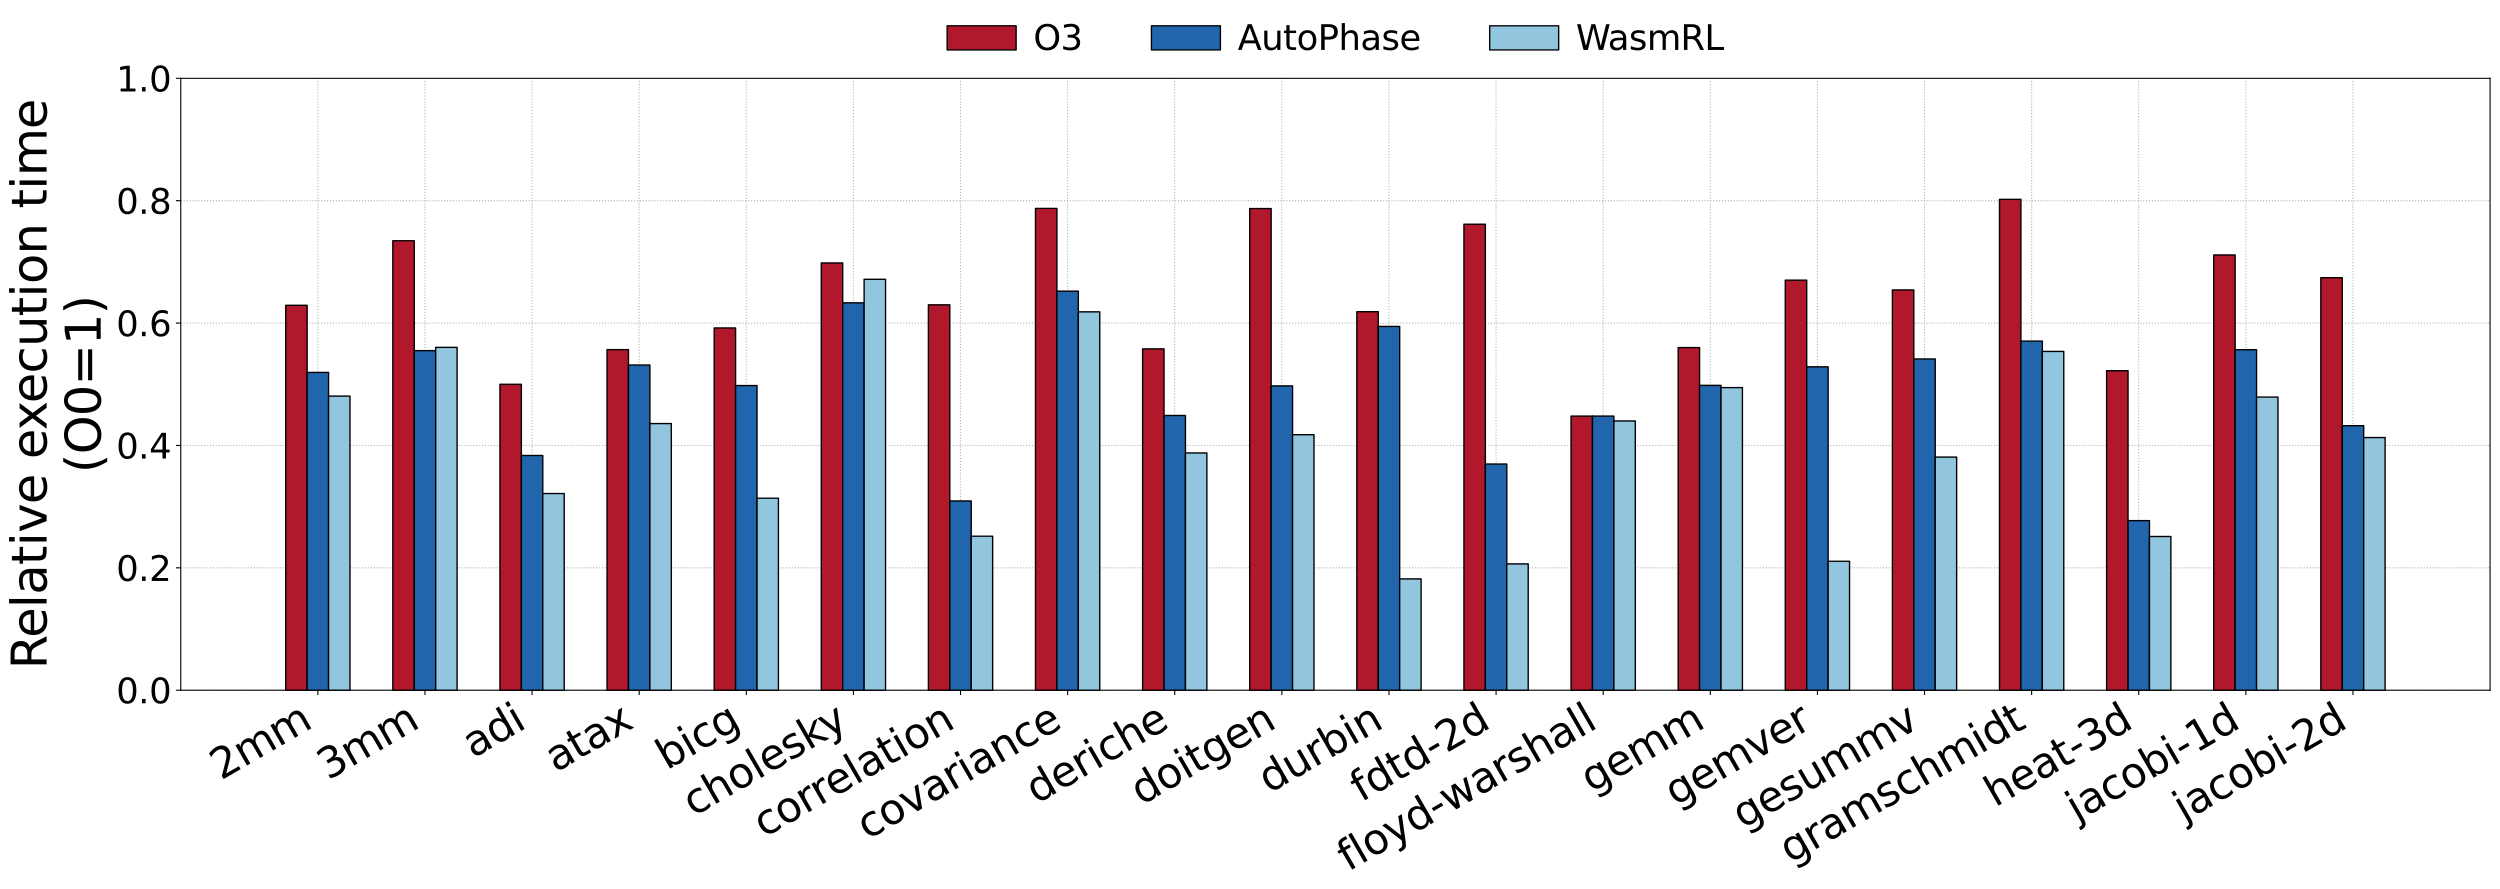 <?xml version="1.0" encoding="utf-8" standalone="no"?>
<!DOCTYPE svg PUBLIC "-//W3C//DTD SVG 1.1//EN"
  "http://www.w3.org/Graphics/SVG/1.1/DTD/svg11.dtd">
<svg xmlns:xlink="http://www.w3.org/1999/xlink" width="1812.224pt" height="644.568pt" viewBox="0 0 1812.224 644.568" xmlns="http://www.w3.org/2000/svg" version="1.1">
 <defs>
  <style type="text/css">*{stroke-linejoin: round; stroke-linecap: butt}</style>
 </defs>
 <g id="figure_1">
  <g id="patch_1">
   <path d="M 0 644.568 
L 1812.224 644.568 
L 1812.224 0 
L 0 0 
z
" style="fill: #ffffff"/>
  </g>
  <g id="axes_1">
   <g id="patch_2">
    <path d="M 131.024 500.313 
L 1805.024 500.313 
L 1805.024 56.793 
L 131.024 56.793 
z
" style="fill: #ffffff"/>
   </g>
   <g id="matplotlib.axis_1">
    <g id="xtick_1">
     <g id="line2d_1">
      <path d="M 230.408 500.313 
L 230.408 56.793 
" clip-path="url(#pd299d8dade)" style="fill: none; stroke-dasharray: 0.8,1.32; stroke-dashoffset: 0; stroke: #b0b0b0; stroke-width: 0.8"/>
     </g>
     <g id="line2d_2">
      <defs>
       <path id="m22e45ab58c" d="M 0 0 
L 0 3.5 
" style="stroke: #000000; stroke-width: 0.8"/>
      </defs>
      <g>
       <use xlink:href="#m22e45ab58c" x="230.408" y="500.313" style="stroke: #000000; stroke-width: 0.8"/>
      </g>
     </g>
     <g id="text_1">
      <!-- 2mm -->
      <g transform="translate(160.144 565.82) rotate(-30) scale(0.3 -0.3)">
       <defs>
        <path id="DejaVuSans-32" d="M 1228 531 
L 3431 531 
L 3431 0 
L 469 0 
L 469 531 
Q 828 903 1448 1529 
Q 2069 2156 2228 2338 
Q 2531 2678 2651 2914 
Q 2772 3150 2772 3378 
Q 2772 3750 2511 3984 
Q 2250 4219 1831 4219 
Q 1534 4219 1204 4116 
Q 875 4013 500 3803 
L 500 4441 
Q 881 4594 1212 4672 
Q 1544 4750 1819 4750 
Q 2544 4750 2975 4387 
Q 3406 4025 3406 3419 
Q 3406 3131 3298 2873 
Q 3191 2616 2906 2266 
Q 2828 2175 2409 1742 
Q 1991 1309 1228 531 
z
" transform="scale(0.016)"/>
        <path id="DejaVuSans-6d" d="M 3328 2828 
Q 3544 3216 3844 3400 
Q 4144 3584 4550 3584 
Q 5097 3584 5394 3201 
Q 5691 2819 5691 2113 
L 5691 0 
L 5113 0 
L 5113 2094 
Q 5113 2597 4934 2840 
Q 4756 3084 4391 3084 
Q 3944 3084 3684 2787 
Q 3425 2491 3425 1978 
L 3425 0 
L 2847 0 
L 2847 2094 
Q 2847 2600 2669 2842 
Q 2491 3084 2119 3084 
Q 1678 3084 1418 2786 
Q 1159 2488 1159 1978 
L 1159 0 
L 581 0 
L 581 3500 
L 1159 3500 
L 1159 2956 
Q 1356 3278 1631 3431 
Q 1906 3584 2284 3584 
Q 2666 3584 2933 3390 
Q 3200 3197 3328 2828 
z
" transform="scale(0.016)"/>
       </defs>
       <use xlink:href="#DejaVuSans-32"/>
       <use xlink:href="#DejaVuSans-6d" x="63.623"/>
       <use xlink:href="#DejaVuSans-6d" x="161.035"/>
      </g>
     </g>
    </g>
    <g id="xtick_2">
     <g id="line2d_3">
      <path d="M 308.051 500.313 
L 308.051 56.793 
" clip-path="url(#pd299d8dade)" style="fill: none; stroke-dasharray: 0.8,1.32; stroke-dashoffset: 0; stroke: #b0b0b0; stroke-width: 0.8"/>
     </g>
     <g id="line2d_4">
      <g>
       <use xlink:href="#m22e45ab58c" x="308.051" y="500.313" style="stroke: #000000; stroke-width: 0.8"/>
      </g>
     </g>
     <g id="text_2">
      <!-- 3mm -->
      <g transform="translate(237.788 565.82) rotate(-30) scale(0.3 -0.3)">
       <defs>
        <path id="DejaVuSans-33" d="M 2597 2516 
Q 3050 2419 3304 2112 
Q 3559 1806 3559 1356 
Q 3559 666 3084 287 
Q 2609 -91 1734 -91 
Q 1441 -91 1130 -33 
Q 819 25 488 141 
L 488 750 
Q 750 597 1062 519 
Q 1375 441 1716 441 
Q 2309 441 2620 675 
Q 2931 909 2931 1356 
Q 2931 1769 2642 2001 
Q 2353 2234 1838 2234 
L 1294 2234 
L 1294 2753 
L 1863 2753 
Q 2328 2753 2575 2939 
Q 2822 3125 2822 3475 
Q 2822 3834 2567 4026 
Q 2313 4219 1838 4219 
Q 1578 4219 1281 4162 
Q 984 4106 628 3988 
L 628 4550 
Q 988 4650 1302 4700 
Q 1616 4750 1894 4750 
Q 2613 4750 3031 4423 
Q 3450 4097 3450 3541 
Q 3450 3153 3228 2886 
Q 3006 2619 2597 2516 
z
" transform="scale(0.016)"/>
       </defs>
       <use xlink:href="#DejaVuSans-33"/>
       <use xlink:href="#DejaVuSans-6d" x="63.623"/>
       <use xlink:href="#DejaVuSans-6d" x="161.035"/>
      </g>
     </g>
    </g>
    <g id="xtick_3">
     <g id="line2d_5">
      <path d="M 385.695 500.313 
L 385.695 56.793 
" clip-path="url(#pd299d8dade)" style="fill: none; stroke-dasharray: 0.8,1.32; stroke-dashoffset: 0; stroke: #b0b0b0; stroke-width: 0.8"/>
     </g>
     <g id="line2d_6">
      <g>
       <use xlink:href="#m22e45ab58c" x="385.695" y="500.313" style="stroke: #000000; stroke-width: 0.8"/>
      </g>
     </g>
     <g id="text_3">
      <!-- adi -->
      <g transform="translate(342.943 549.936) rotate(-30) scale(0.3 -0.3)">
       <defs>
        <path id="DejaVuSans-61" d="M 2194 1759 
Q 1497 1759 1228 1600 
Q 959 1441 959 1056 
Q 959 750 1161 570 
Q 1363 391 1709 391 
Q 2188 391 2477 730 
Q 2766 1069 2766 1631 
L 2766 1759 
L 2194 1759 
z
M 3341 1997 
L 3341 0 
L 2766 0 
L 2766 531 
Q 2569 213 2275 61 
Q 1981 -91 1556 -91 
Q 1019 -91 701 211 
Q 384 513 384 1019 
Q 384 1609 779 1909 
Q 1175 2209 1959 2209 
L 2766 2209 
L 2766 2266 
Q 2766 2663 2505 2880 
Q 2244 3097 1772 3097 
Q 1472 3097 1187 3025 
Q 903 2953 641 2809 
L 641 3341 
Q 956 3463 1253 3523 
Q 1550 3584 1831 3584 
Q 2591 3584 2966 3190 
Q 3341 2797 3341 1997 
z
" transform="scale(0.016)"/>
        <path id="DejaVuSans-64" d="M 2906 2969 
L 2906 4863 
L 3481 4863 
L 3481 0 
L 2906 0 
L 2906 525 
Q 2725 213 2448 61 
Q 2172 -91 1784 -91 
Q 1150 -91 751 415 
Q 353 922 353 1747 
Q 353 2572 751 3078 
Q 1150 3584 1784 3584 
Q 2172 3584 2448 3432 
Q 2725 3281 2906 2969 
z
M 947 1747 
Q 947 1113 1208 752 
Q 1469 391 1925 391 
Q 2381 391 2643 752 
Q 2906 1113 2906 1747 
Q 2906 2381 2643 2742 
Q 2381 3103 1925 3103 
Q 1469 3103 1208 2742 
Q 947 2381 947 1747 
z
" transform="scale(0.016)"/>
        <path id="DejaVuSans-69" d="M 603 3500 
L 1178 3500 
L 1178 0 
L 603 0 
L 603 3500 
z
M 603 4863 
L 1178 4863 
L 1178 4134 
L 603 4134 
L 603 4863 
z
" transform="scale(0.016)"/>
       </defs>
       <use xlink:href="#DejaVuSans-61"/>
       <use xlink:href="#DejaVuSans-64" x="61.279"/>
       <use xlink:href="#DejaVuSans-69" x="124.756"/>
      </g>
     </g>
    </g>
    <g id="xtick_4">
     <g id="line2d_7">
      <path d="M 463.339 500.313 
L 463.339 56.793 
" clip-path="url(#pd299d8dade)" style="fill: none; stroke-dasharray: 0.8,1.32; stroke-dashoffset: 0; stroke: #b0b0b0; stroke-width: 0.8"/>
     </g>
     <g id="line2d_8">
      <g>
       <use xlink:href="#m22e45ab58c" x="463.339" y="500.313" style="stroke: #000000; stroke-width: 0.8"/>
      </g>
     </g>
     <g id="text_4">
      <!-- atax -->
      <g transform="translate(402.814 560.197) rotate(-30) scale(0.3 -0.3)">
       <defs>
        <path id="DejaVuSans-74" d="M 1172 4494 
L 1172 3500 
L 2356 3500 
L 2356 3053 
L 1172 3053 
L 1172 1153 
Q 1172 725 1289 603 
Q 1406 481 1766 481 
L 2356 481 
L 2356 0 
L 1766 0 
Q 1100 0 847 248 
Q 594 497 594 1153 
L 594 3053 
L 172 3053 
L 172 3500 
L 594 3500 
L 594 4494 
L 1172 4494 
z
" transform="scale(0.016)"/>
        <path id="DejaVuSans-78" d="M 3513 3500 
L 2247 1797 
L 3578 0 
L 2900 0 
L 1881 1375 
L 863 0 
L 184 0 
L 1544 1831 
L 300 3500 
L 978 3500 
L 1906 2253 
L 2834 3500 
L 3513 3500 
z
" transform="scale(0.016)"/>
       </defs>
       <use xlink:href="#DejaVuSans-61"/>
       <use xlink:href="#DejaVuSans-74" x="61.279"/>
       <use xlink:href="#DejaVuSans-61" x="100.488"/>
       <use xlink:href="#DejaVuSans-78" x="161.768"/>
      </g>
     </g>
    </g>
    <g id="xtick_5">
     <g id="line2d_9">
      <path d="M 540.983 500.313 
L 540.983 56.793 
" clip-path="url(#pd299d8dade)" style="fill: none; stroke-dasharray: 0.8,1.32; stroke-dashoffset: 0; stroke: #b0b0b0; stroke-width: 0.8"/>
     </g>
     <g id="line2d_10">
      <g>
       <use xlink:href="#m22e45ab58c" x="540.983" y="500.313" style="stroke: #000000; stroke-width: 0.8"/>
      </g>
     </g>
     <g id="text_5">
      <!-- bicg -->
      <g transform="translate(483.373 558.514) rotate(-30) scale(0.3 -0.3)">
       <defs>
        <path id="DejaVuSans-62" d="M 3116 1747 
Q 3116 2381 2855 2742 
Q 2594 3103 2138 3103 
Q 1681 3103 1420 2742 
Q 1159 2381 1159 1747 
Q 1159 1113 1420 752 
Q 1681 391 2138 391 
Q 2594 391 2855 752 
Q 3116 1113 3116 1747 
z
M 1159 2969 
Q 1341 3281 1617 3432 
Q 1894 3584 2278 3584 
Q 2916 3584 3314 3078 
Q 3713 2572 3713 1747 
Q 3713 922 3314 415 
Q 2916 -91 2278 -91 
Q 1894 -91 1617 61 
Q 1341 213 1159 525 
L 1159 0 
L 581 0 
L 581 4863 
L 1159 4863 
L 1159 2969 
z
" transform="scale(0.016)"/>
        <path id="DejaVuSans-63" d="M 3122 3366 
L 3122 2828 
Q 2878 2963 2633 3030 
Q 2388 3097 2138 3097 
Q 1578 3097 1268 2742 
Q 959 2388 959 1747 
Q 959 1106 1268 751 
Q 1578 397 2138 397 
Q 2388 397 2633 464 
Q 2878 531 3122 666 
L 3122 134 
Q 2881 22 2623 -34 
Q 2366 -91 2075 -91 
Q 1284 -91 818 406 
Q 353 903 353 1747 
Q 353 2603 823 3093 
Q 1294 3584 2113 3584 
Q 2378 3584 2631 3529 
Q 2884 3475 3122 3366 
z
" transform="scale(0.016)"/>
        <path id="DejaVuSans-67" d="M 2906 1791 
Q 2906 2416 2648 2759 
Q 2391 3103 1925 3103 
Q 1463 3103 1205 2759 
Q 947 2416 947 1791 
Q 947 1169 1205 825 
Q 1463 481 1925 481 
Q 2391 481 2648 825 
Q 2906 1169 2906 1791 
z
M 3481 434 
Q 3481 -459 3084 -895 
Q 2688 -1331 1869 -1331 
Q 1566 -1331 1297 -1286 
Q 1028 -1241 775 -1147 
L 775 -588 
Q 1028 -725 1275 -790 
Q 1522 -856 1778 -856 
Q 2344 -856 2625 -561 
Q 2906 -266 2906 331 
L 2906 616 
Q 2728 306 2450 153 
Q 2172 0 1784 0 
Q 1141 0 747 490 
Q 353 981 353 1791 
Q 353 2603 747 3093 
Q 1141 3584 1784 3584 
Q 2172 3584 2450 3431 
Q 2728 3278 2906 2969 
L 2906 3500 
L 3481 3500 
L 3481 434 
z
" transform="scale(0.016)"/>
       </defs>
       <use xlink:href="#DejaVuSans-62"/>
       <use xlink:href="#DejaVuSans-69" x="63.477"/>
       <use xlink:href="#DejaVuSans-63" x="91.26"/>
       <use xlink:href="#DejaVuSans-67" x="146.24"/>
      </g>
     </g>
    </g>
    <g id="xtick_6">
     <g id="line2d_11">
      <path d="M 618.627 500.313 
L 618.627 56.793 
" clip-path="url(#pd299d8dade)" style="fill: none; stroke-dasharray: 0.8,1.32; stroke-dashoffset: 0; stroke: #b0b0b0; stroke-width: 0.8"/>
     </g>
     <g id="line2d_12">
      <g>
       <use xlink:href="#m22e45ab58c" x="618.627" y="500.313" style="stroke: #000000; stroke-width: 0.8"/>
      </g>
     </g>
     <g id="text_6">
      <!-- cholesky -->
      <g transform="translate(502.641 592.217) rotate(-30) scale(0.3 -0.3)">
       <defs>
        <path id="DejaVuSans-68" d="M 3513 2113 
L 3513 0 
L 2938 0 
L 2938 2094 
Q 2938 2591 2744 2837 
Q 2550 3084 2163 3084 
Q 1697 3084 1428 2787 
Q 1159 2491 1159 1978 
L 1159 0 
L 581 0 
L 581 4863 
L 1159 4863 
L 1159 2956 
Q 1366 3272 1645 3428 
Q 1925 3584 2291 3584 
Q 2894 3584 3203 3211 
Q 3513 2838 3513 2113 
z
" transform="scale(0.016)"/>
        <path id="DejaVuSans-6f" d="M 1959 3097 
Q 1497 3097 1228 2736 
Q 959 2375 959 1747 
Q 959 1119 1226 758 
Q 1494 397 1959 397 
Q 2419 397 2687 759 
Q 2956 1122 2956 1747 
Q 2956 2369 2687 2733 
Q 2419 3097 1959 3097 
z
M 1959 3584 
Q 2709 3584 3137 3096 
Q 3566 2609 3566 1747 
Q 3566 888 3137 398 
Q 2709 -91 1959 -91 
Q 1206 -91 779 398 
Q 353 888 353 1747 
Q 353 2609 779 3096 
Q 1206 3584 1959 3584 
z
" transform="scale(0.016)"/>
        <path id="DejaVuSans-6c" d="M 603 4863 
L 1178 4863 
L 1178 0 
L 603 0 
L 603 4863 
z
" transform="scale(0.016)"/>
        <path id="DejaVuSans-65" d="M 3597 1894 
L 3597 1613 
L 953 1613 
Q 991 1019 1311 708 
Q 1631 397 2203 397 
Q 2534 397 2845 478 
Q 3156 559 3463 722 
L 3463 178 
Q 3153 47 2828 -22 
Q 2503 -91 2169 -91 
Q 1331 -91 842 396 
Q 353 884 353 1716 
Q 353 2575 817 3079 
Q 1281 3584 2069 3584 
Q 2775 3584 3186 3129 
Q 3597 2675 3597 1894 
z
M 3022 2063 
Q 3016 2534 2758 2815 
Q 2500 3097 2075 3097 
Q 1594 3097 1305 2825 
Q 1016 2553 972 2059 
L 3022 2063 
z
" transform="scale(0.016)"/>
        <path id="DejaVuSans-73" d="M 2834 3397 
L 2834 2853 
Q 2591 2978 2328 3040 
Q 2066 3103 1784 3103 
Q 1356 3103 1142 2972 
Q 928 2841 928 2578 
Q 928 2378 1081 2264 
Q 1234 2150 1697 2047 
L 1894 2003 
Q 2506 1872 2764 1633 
Q 3022 1394 3022 966 
Q 3022 478 2636 193 
Q 2250 -91 1575 -91 
Q 1294 -91 989 -36 
Q 684 19 347 128 
L 347 722 
Q 666 556 975 473 
Q 1284 391 1588 391 
Q 1994 391 2212 530 
Q 2431 669 2431 922 
Q 2431 1156 2273 1281 
Q 2116 1406 1581 1522 
L 1381 1569 
Q 847 1681 609 1914 
Q 372 2147 372 2553 
Q 372 3047 722 3315 
Q 1072 3584 1716 3584 
Q 2034 3584 2315 3537 
Q 2597 3491 2834 3397 
z
" transform="scale(0.016)"/>
        <path id="DejaVuSans-6b" d="M 581 4863 
L 1159 4863 
L 1159 1991 
L 2875 3500 
L 3609 3500 
L 1753 1863 
L 3688 0 
L 2938 0 
L 1159 1709 
L 1159 0 
L 581 0 
L 581 4863 
z
" transform="scale(0.016)"/>
        <path id="DejaVuSans-79" d="M 2059 -325 
Q 1816 -950 1584 -1140 
Q 1353 -1331 966 -1331 
L 506 -1331 
L 506 -850 
L 844 -850 
Q 1081 -850 1212 -737 
Q 1344 -625 1503 -206 
L 1606 56 
L 191 3500 
L 800 3500 
L 1894 763 
L 2988 3500 
L 3597 3500 
L 2059 -325 
z
" transform="scale(0.016)"/>
       </defs>
       <use xlink:href="#DejaVuSans-63"/>
       <use xlink:href="#DejaVuSans-68" x="54.98"/>
       <use xlink:href="#DejaVuSans-6f" x="118.359"/>
       <use xlink:href="#DejaVuSans-6c" x="179.541"/>
       <use xlink:href="#DejaVuSans-65" x="207.324"/>
       <use xlink:href="#DejaVuSans-73" x="268.848"/>
       <use xlink:href="#DejaVuSans-6b" x="320.947"/>
       <use xlink:href="#DejaVuSans-79" x="375.232"/>
      </g>
     </g>
    </g>
    <g id="xtick_7">
     <g id="line2d_13">
      <path d="M 696.27 500.313 
L 696.27 56.793 
" clip-path="url(#pd299d8dade)" style="fill: none; stroke-dasharray: 0.8,1.32; stroke-dashoffset: 0; stroke: #b0b0b0; stroke-width: 0.8"/>
     </g>
     <g id="line2d_14">
      <g>
       <use xlink:href="#m22e45ab58c" x="696.27" y="500.313" style="stroke: #000000; stroke-width: 0.8"/>
      </g>
     </g>
     <g id="text_7">
      <!-- correlation -->
      <g transform="translate(553.756 607.534) rotate(-30) scale(0.3 -0.3)">
       <defs>
        <path id="DejaVuSans-72" d="M 2631 2963 
Q 2534 3019 2420 3045 
Q 2306 3072 2169 3072 
Q 1681 3072 1420 2755 
Q 1159 2438 1159 1844 
L 1159 0 
L 581 0 
L 581 3500 
L 1159 3500 
L 1159 2956 
Q 1341 3275 1631 3429 
Q 1922 3584 2338 3584 
Q 2397 3584 2469 3576 
Q 2541 3569 2628 3553 
L 2631 2963 
z
" transform="scale(0.016)"/>
        <path id="DejaVuSans-6e" d="M 3513 2113 
L 3513 0 
L 2938 0 
L 2938 2094 
Q 2938 2591 2744 2837 
Q 2550 3084 2163 3084 
Q 1697 3084 1428 2787 
Q 1159 2491 1159 1978 
L 1159 0 
L 581 0 
L 581 3500 
L 1159 3500 
L 1159 2956 
Q 1366 3272 1645 3428 
Q 1925 3584 2291 3584 
Q 2894 3584 3203 3211 
Q 3513 2838 3513 2113 
z
" transform="scale(0.016)"/>
       </defs>
       <use xlink:href="#DejaVuSans-63"/>
       <use xlink:href="#DejaVuSans-6f" x="54.98"/>
       <use xlink:href="#DejaVuSans-72" x="116.162"/>
       <use xlink:href="#DejaVuSans-72" x="155.525"/>
       <use xlink:href="#DejaVuSans-65" x="194.389"/>
       <use xlink:href="#DejaVuSans-6c" x="255.912"/>
       <use xlink:href="#DejaVuSans-61" x="283.695"/>
       <use xlink:href="#DejaVuSans-74" x="344.975"/>
       <use xlink:href="#DejaVuSans-69" x="384.184"/>
       <use xlink:href="#DejaVuSans-6f" x="411.967"/>
       <use xlink:href="#DejaVuSans-6e" x="473.148"/>
      </g>
     </g>
    </g>
    <g id="xtick_8">
     <g id="line2d_15">
      <path d="M 773.914 500.313 
L 773.914 56.793 
" clip-path="url(#pd299d8dade)" style="fill: none; stroke-dasharray: 0.8,1.32; stroke-dashoffset: 0; stroke: #b0b0b0; stroke-width: 0.8"/>
     </g>
     <g id="line2d_16">
      <g>
       <use xlink:href="#m22e45ab58c" x="773.914" y="500.313" style="stroke: #000000; stroke-width: 0.8"/>
      </g>
     </g>
     <g id="text_8">
      <!-- covariance -->
      <g transform="translate(628.757 609.06) rotate(-30) scale(0.3 -0.3)">
       <defs>
        <path id="DejaVuSans-76" d="M 191 3500 
L 800 3500 
L 1894 563 
L 2988 3500 
L 3597 3500 
L 2284 0 
L 1503 0 
L 191 3500 
z
" transform="scale(0.016)"/>
       </defs>
       <use xlink:href="#DejaVuSans-63"/>
       <use xlink:href="#DejaVuSans-6f" x="54.98"/>
       <use xlink:href="#DejaVuSans-76" x="116.162"/>
       <use xlink:href="#DejaVuSans-61" x="175.342"/>
       <use xlink:href="#DejaVuSans-72" x="236.621"/>
       <use xlink:href="#DejaVuSans-69" x="277.734"/>
       <use xlink:href="#DejaVuSans-61" x="305.518"/>
       <use xlink:href="#DejaVuSans-6e" x="366.797"/>
       <use xlink:href="#DejaVuSans-63" x="430.176"/>
       <use xlink:href="#DejaVuSans-65" x="485.156"/>
      </g>
     </g>
    </g>
    <g id="xtick_9">
     <g id="line2d_17">
      <path d="M 851.558 500.313 
L 851.558 56.793 
" clip-path="url(#pd299d8dade)" style="fill: none; stroke-dasharray: 0.8,1.32; stroke-dashoffset: 0; stroke: #b0b0b0; stroke-width: 0.8"/>
     </g>
     <g id="line2d_18">
      <g>
       <use xlink:href="#m22e45ab58c" x="851.558" y="500.313" style="stroke: #000000; stroke-width: 0.8"/>
      </g>
     </g>
     <g id="text_9">
      <!-- deriche -->
      <g transform="translate(751.323 583.124) rotate(-30) scale(0.3 -0.3)">
       <use xlink:href="#DejaVuSans-64"/>
       <use xlink:href="#DejaVuSans-65" x="63.477"/>
       <use xlink:href="#DejaVuSans-72" x="125"/>
       <use xlink:href="#DejaVuSans-69" x="166.113"/>
       <use xlink:href="#DejaVuSans-63" x="193.896"/>
       <use xlink:href="#DejaVuSans-68" x="248.877"/>
       <use xlink:href="#DejaVuSans-65" x="312.256"/>
      </g>
     </g>
    </g>
    <g id="xtick_10">
     <g id="line2d_19">
      <path d="M 929.202 500.313 
L 929.202 56.793 
" clip-path="url(#pd299d8dade)" style="fill: none; stroke-dasharray: 0.8,1.32; stroke-dashoffset: 0; stroke: #b0b0b0; stroke-width: 0.8"/>
     </g>
     <g id="line2d_20">
      <g>
       <use xlink:href="#m22e45ab58c" x="929.202" y="500.313" style="stroke: #000000; stroke-width: 0.8"/>
      </g>
     </g>
     <g id="text_10">
      <!-- doitgen -->
      <g transform="translate(827.343 584.061) rotate(-30) scale(0.3 -0.3)">
       <use xlink:href="#DejaVuSans-64"/>
       <use xlink:href="#DejaVuSans-6f" x="63.477"/>
       <use xlink:href="#DejaVuSans-69" x="124.658"/>
       <use xlink:href="#DejaVuSans-74" x="152.441"/>
       <use xlink:href="#DejaVuSans-67" x="191.65"/>
       <use xlink:href="#DejaVuSans-65" x="255.127"/>
       <use xlink:href="#DejaVuSans-6e" x="316.65"/>
      </g>
     </g>
    </g>
    <g id="xtick_11">
     <g id="line2d_21">
      <path d="M 1006.845 500.313 
L 1006.845 56.793 
" clip-path="url(#pd299d8dade)" style="fill: none; stroke-dasharray: 0.8,1.32; stroke-dashoffset: 0; stroke: #b0b0b0; stroke-width: 0.8"/>
     </g>
     <g id="line2d_22">
      <g>
       <use xlink:href="#m22e45ab58c" x="1006.845" y="500.313" style="stroke: #000000; stroke-width: 0.8"/>
      </g>
     </g>
     <g id="text_11">
      <!-- durbin -->
      <g transform="translate(919.91 575.446) rotate(-30) scale(0.3 -0.3)">
       <defs>
        <path id="DejaVuSans-75" d="M 544 1381 
L 544 3500 
L 1119 3500 
L 1119 1403 
Q 1119 906 1312 657 
Q 1506 409 1894 409 
Q 2359 409 2629 706 
Q 2900 1003 2900 1516 
L 2900 3500 
L 3475 3500 
L 3475 0 
L 2900 0 
L 2900 538 
Q 2691 219 2414 64 
Q 2138 -91 1772 -91 
Q 1169 -91 856 284 
Q 544 659 544 1381 
z
M 1991 3584 
L 1991 3584 
z
" transform="scale(0.016)"/>
       </defs>
       <use xlink:href="#DejaVuSans-64"/>
       <use xlink:href="#DejaVuSans-75" x="63.477"/>
       <use xlink:href="#DejaVuSans-72" x="126.855"/>
       <use xlink:href="#DejaVuSans-62" x="167.969"/>
       <use xlink:href="#DejaVuSans-69" x="231.445"/>
       <use xlink:href="#DejaVuSans-6e" x="259.229"/>
      </g>
     </g>
    </g>
    <g id="xtick_12">
     <g id="line2d_23">
      <path d="M 1084.489 500.313 
L 1084.489 56.793 
" clip-path="url(#pd299d8dade)" style="fill: none; stroke-dasharray: 0.8,1.32; stroke-dashoffset: 0; stroke: #b0b0b0; stroke-width: 0.8"/>
     </g>
     <g id="line2d_24">
      <g>
       <use xlink:href="#m22e45ab58c" x="1084.489" y="500.313" style="stroke: #000000; stroke-width: 0.8"/>
      </g>
     </g>
     <g id="text_12">
      <!-- fdtd-2d -->
      <g transform="translate(986.654 581.738) rotate(-30) scale(0.3 -0.3)">
       <defs>
        <path id="DejaVuSans-66" d="M 2375 4863 
L 2375 4384 
L 1825 4384 
Q 1516 4384 1395 4259 
Q 1275 4134 1275 3809 
L 1275 3500 
L 2222 3500 
L 2222 3053 
L 1275 3053 
L 1275 0 
L 697 0 
L 697 3053 
L 147 3053 
L 147 3500 
L 697 3500 
L 697 3744 
Q 697 4328 969 4595 
Q 1241 4863 1831 4863 
L 2375 4863 
z
" transform="scale(0.016)"/>
        <path id="DejaVuSans-2d" d="M 313 2009 
L 1997 2009 
L 1997 1497 
L 313 1497 
L 313 2009 
z
" transform="scale(0.016)"/>
       </defs>
       <use xlink:href="#DejaVuSans-66"/>
       <use xlink:href="#DejaVuSans-64" x="35.205"/>
       <use xlink:href="#DejaVuSans-74" x="98.682"/>
       <use xlink:href="#DejaVuSans-64" x="137.891"/>
       <use xlink:href="#DejaVuSans-2d" x="201.367"/>
       <use xlink:href="#DejaVuSans-32" x="237.451"/>
       <use xlink:href="#DejaVuSans-64" x="301.074"/>
      </g>
     </g>
    </g>
    <g id="xtick_13">
     <g id="line2d_25">
      <path d="M 1162.133 500.313 
L 1162.133 56.793 
" clip-path="url(#pd299d8dade)" style="fill: none; stroke-dasharray: 0.8,1.32; stroke-dashoffset: 0; stroke: #b0b0b0; stroke-width: 0.8"/>
     </g>
     <g id="line2d_26">
      <g>
       <use xlink:href="#m22e45ab58c" x="1162.133" y="500.313" style="stroke: #000000; stroke-width: 0.8"/>
      </g>
     </g>
     <g id="text_13">
      <!-- floyd-warshall -->
      <g transform="translate(977.302 631.965) rotate(-30) scale(0.3 -0.3)">
       <defs>
        <path id="DejaVuSans-77" d="M 269 3500 
L 844 3500 
L 1563 769 
L 2278 3500 
L 2956 3500 
L 3675 769 
L 4391 3500 
L 4966 3500 
L 4050 0 
L 3372 0 
L 2619 2869 
L 1863 0 
L 1184 0 
L 269 3500 
z
" transform="scale(0.016)"/>
       </defs>
       <use xlink:href="#DejaVuSans-66"/>
       <use xlink:href="#DejaVuSans-6c" x="35.205"/>
       <use xlink:href="#DejaVuSans-6f" x="62.988"/>
       <use xlink:href="#DejaVuSans-79" x="124.17"/>
       <use xlink:href="#DejaVuSans-64" x="183.35"/>
       <use xlink:href="#DejaVuSans-2d" x="246.826"/>
       <use xlink:href="#DejaVuSans-77" x="282.91"/>
       <use xlink:href="#DejaVuSans-61" x="364.697"/>
       <use xlink:href="#DejaVuSans-72" x="425.977"/>
       <use xlink:href="#DejaVuSans-73" x="467.09"/>
       <use xlink:href="#DejaVuSans-68" x="519.189"/>
       <use xlink:href="#DejaVuSans-61" x="582.568"/>
       <use xlink:href="#DejaVuSans-6c" x="643.848"/>
       <use xlink:href="#DejaVuSans-6c" x="671.631"/>
      </g>
     </g>
    </g>
    <g id="xtick_14">
     <g id="line2d_27">
      <path d="M 1239.777 500.313 
L 1239.777 56.793 
" clip-path="url(#pd299d8dade)" style="fill: none; stroke-dasharray: 0.8,1.32; stroke-dashoffset: 0; stroke: #b0b0b0; stroke-width: 0.8"/>
     </g>
     <g id="line2d_28">
      <g>
       <use xlink:href="#m22e45ab58c" x="1239.777" y="500.313" style="stroke: #000000; stroke-width: 0.8"/>
      </g>
     </g>
     <g id="text_14">
      <!-- gemm -->
      <g transform="translate(1153.564 575.028) rotate(-30) scale(0.3 -0.3)">
       <use xlink:href="#DejaVuSans-67"/>
       <use xlink:href="#DejaVuSans-65" x="63.477"/>
       <use xlink:href="#DejaVuSans-6d" x="125"/>
       <use xlink:href="#DejaVuSans-6d" x="222.412"/>
      </g>
     </g>
    </g>
    <g id="xtick_15">
     <g id="line2d_29">
      <path d="M 1317.421 500.313 
L 1317.421 56.793 
" clip-path="url(#pd299d8dade)" style="fill: none; stroke-dasharray: 0.8,1.32; stroke-dashoffset: 0; stroke: #b0b0b0; stroke-width: 0.8"/>
     </g>
     <g id="line2d_30">
      <g>
       <use xlink:href="#m22e45ab58c" x="1317.421" y="500.313" style="stroke: #000000; stroke-width: 0.8"/>
      </g>
     </g>
     <g id="text_15">
      <!-- gemver -->
      <g transform="translate(1214.47 584.692) rotate(-30) scale(0.3 -0.3)">
       <use xlink:href="#DejaVuSans-67"/>
       <use xlink:href="#DejaVuSans-65" x="63.477"/>
       <use xlink:href="#DejaVuSans-6d" x="125"/>
       <use xlink:href="#DejaVuSans-76" x="222.412"/>
       <use xlink:href="#DejaVuSans-65" x="281.592"/>
       <use xlink:href="#DejaVuSans-72" x="343.115"/>
      </g>
     </g>
    </g>
    <g id="xtick_16">
     <g id="line2d_31">
      <path d="M 1395.064 500.313 
L 1395.064 56.793 
" clip-path="url(#pd299d8dade)" style="fill: none; stroke-dasharray: 0.8,1.32; stroke-dashoffset: 0; stroke: #b0b0b0; stroke-width: 0.8"/>
     </g>
     <g id="line2d_32">
      <g>
       <use xlink:href="#m22e45ab58c" x="1395.064" y="500.313" style="stroke: #000000; stroke-width: 0.8"/>
      </g>
     </g>
     <g id="text_16">
      <!-- gesummv -->
      <g transform="translate(1263.474 601.227) rotate(-30) scale(0.3 -0.3)">
       <use xlink:href="#DejaVuSans-67"/>
       <use xlink:href="#DejaVuSans-65" x="63.477"/>
       <use xlink:href="#DejaVuSans-73" x="125"/>
       <use xlink:href="#DejaVuSans-75" x="177.1"/>
       <use xlink:href="#DejaVuSans-6d" x="240.479"/>
       <use xlink:href="#DejaVuSans-6d" x="337.891"/>
       <use xlink:href="#DejaVuSans-76" x="435.303"/>
      </g>
     </g>
    </g>
    <g id="xtick_17">
     <g id="line2d_33">
      <path d="M 1472.708 500.313 
L 1472.708 56.793 
" clip-path="url(#pd299d8dade)" style="fill: none; stroke-dasharray: 0.8,1.32; stroke-dashoffset: 0; stroke: #b0b0b0; stroke-width: 0.8"/>
     </g>
     <g id="line2d_34">
      <g>
       <use xlink:href="#m22e45ab58c" x="1472.708" y="500.313" style="stroke: #000000; stroke-width: 0.8"/>
      </g>
     </g>
     <g id="text_17">
      <!-- gramschmidt -->
      <g transform="translate(1297.698 626.296) rotate(-30) scale(0.3 -0.3)">
       <use xlink:href="#DejaVuSans-67"/>
       <use xlink:href="#DejaVuSans-72" x="63.477"/>
       <use xlink:href="#DejaVuSans-61" x="104.59"/>
       <use xlink:href="#DejaVuSans-6d" x="165.869"/>
       <use xlink:href="#DejaVuSans-73" x="263.281"/>
       <use xlink:href="#DejaVuSans-63" x="315.381"/>
       <use xlink:href="#DejaVuSans-68" x="370.361"/>
       <use xlink:href="#DejaVuSans-6d" x="433.74"/>
       <use xlink:href="#DejaVuSans-69" x="531.152"/>
       <use xlink:href="#DejaVuSans-64" x="558.936"/>
       <use xlink:href="#DejaVuSans-74" x="622.412"/>
      </g>
     </g>
    </g>
    <g id="xtick_18">
     <g id="line2d_35">
      <path d="M 1550.352 500.313 
L 1550.352 56.793 
" clip-path="url(#pd299d8dade)" style="fill: none; stroke-dasharray: 0.8,1.32; stroke-dashoffset: 0; stroke: #b0b0b0; stroke-width: 0.8"/>
     </g>
     <g id="line2d_36">
      <g>
       <use xlink:href="#m22e45ab58c" x="1550.352" y="500.313" style="stroke: #000000; stroke-width: 0.8"/>
      </g>
     </g>
     <g id="text_18">
      <!-- heat-3d -->
      <g transform="translate(1446.277 585.341) rotate(-30) scale(0.3 -0.3)">
       <use xlink:href="#DejaVuSans-68"/>
       <use xlink:href="#DejaVuSans-65" x="63.379"/>
       <use xlink:href="#DejaVuSans-61" x="124.902"/>
       <use xlink:href="#DejaVuSans-74" x="186.182"/>
       <use xlink:href="#DejaVuSans-2d" x="225.391"/>
       <use xlink:href="#DejaVuSans-33" x="261.475"/>
       <use xlink:href="#DejaVuSans-64" x="325.098"/>
      </g>
     </g>
    </g>
    <g id="xtick_19">
     <g id="line2d_37">
      <path d="M 1627.996 500.313 
L 1627.996 56.793 
" clip-path="url(#pd299d8dade)" style="fill: none; stroke-dasharray: 0.8,1.32; stroke-dashoffset: 0; stroke: #b0b0b0; stroke-width: 0.8"/>
     </g>
     <g id="line2d_38">
      <g>
       <use xlink:href="#m22e45ab58c" x="1627.996" y="500.313" style="stroke: #000000; stroke-width: 0.8"/>
      </g>
     </g>
     <g id="text_19">
      <!-- jacobi-1d -->
      <g transform="translate(1505.446 596.007) rotate(-30) scale(0.3 -0.3)">
       <defs>
        <path id="DejaVuSans-6a" d="M 603 3500 
L 1178 3500 
L 1178 -63 
Q 1178 -731 923 -1031 
Q 669 -1331 103 -1331 
L -116 -1331 
L -116 -844 
L 38 -844 
Q 366 -844 484 -692 
Q 603 -541 603 -63 
L 603 3500 
z
M 603 4863 
L 1178 4863 
L 1178 4134 
L 603 4134 
L 603 4863 
z
" transform="scale(0.016)"/>
        <path id="DejaVuSans-31" d="M 794 531 
L 1825 531 
L 1825 4091 
L 703 3866 
L 703 4441 
L 1819 4666 
L 2450 4666 
L 2450 531 
L 3481 531 
L 3481 0 
L 794 0 
L 794 531 
z
" transform="scale(0.016)"/>
       </defs>
       <use xlink:href="#DejaVuSans-6a"/>
       <use xlink:href="#DejaVuSans-61" x="27.783"/>
       <use xlink:href="#DejaVuSans-63" x="89.062"/>
       <use xlink:href="#DejaVuSans-6f" x="144.043"/>
       <use xlink:href="#DejaVuSans-62" x="205.225"/>
       <use xlink:href="#DejaVuSans-69" x="268.701"/>
       <use xlink:href="#DejaVuSans-2d" x="296.484"/>
       <use xlink:href="#DejaVuSans-31" x="332.568"/>
       <use xlink:href="#DejaVuSans-64" x="396.191"/>
      </g>
     </g>
    </g>
    <g id="xtick_20">
     <g id="line2d_39">
      <path d="M 1705.64 500.313 
L 1705.64 56.793 
" clip-path="url(#pd299d8dade)" style="fill: none; stroke-dasharray: 0.8,1.32; stroke-dashoffset: 0; stroke: #b0b0b0; stroke-width: 0.8"/>
     </g>
     <g id="line2d_40">
      <g>
       <use xlink:href="#m22e45ab58c" x="1705.64" y="500.313" style="stroke: #000000; stroke-width: 0.8"/>
      </g>
     </g>
     <g id="text_20">
      <!-- jacobi-2d -->
      <g transform="translate(1583.09 596.007) rotate(-30) scale(0.3 -0.3)">
       <use xlink:href="#DejaVuSans-6a"/>
       <use xlink:href="#DejaVuSans-61" x="27.783"/>
       <use xlink:href="#DejaVuSans-63" x="89.062"/>
       <use xlink:href="#DejaVuSans-6f" x="144.043"/>
       <use xlink:href="#DejaVuSans-62" x="205.225"/>
       <use xlink:href="#DejaVuSans-69" x="268.701"/>
       <use xlink:href="#DejaVuSans-2d" x="296.484"/>
       <use xlink:href="#DejaVuSans-32" x="332.568"/>
       <use xlink:href="#DejaVuSans-64" x="396.191"/>
      </g>
     </g>
    </g>
   </g>
   <g id="matplotlib.axis_2">
    <g id="ytick_1">
     <g id="line2d_41">
      <path d="M 131.024 500.313 
L 1805.024 500.313 
" clip-path="url(#pd299d8dade)" style="fill: none; stroke-dasharray: 0.8,1.32; stroke-dashoffset: 0; stroke: #b0b0b0; stroke-width: 0.8"/>
     </g>
     <g id="line2d_42">
      <defs>
       <path id="mce0f734fd6" d="M 0 0 
L -3.5 0 
" style="stroke: #000000; stroke-width: 0.8"/>
      </defs>
      <g>
       <use xlink:href="#mce0f734fd6" x="131.024" y="500.313" style="stroke: #000000; stroke-width: 0.8"/>
      </g>
     </g>
     <g id="text_21">
      <!-- 0.0 -->
      <g transform="translate(84.266 509.811) scale(0.25 -0.25)">
       <defs>
        <path id="DejaVuSans-30" d="M 2034 4250 
Q 1547 4250 1301 3770 
Q 1056 3291 1056 2328 
Q 1056 1369 1301 889 
Q 1547 409 2034 409 
Q 2525 409 2770 889 
Q 3016 1369 3016 2328 
Q 3016 3291 2770 3770 
Q 2525 4250 2034 4250 
z
M 2034 4750 
Q 2819 4750 3233 4129 
Q 3647 3509 3647 2328 
Q 3647 1150 3233 529 
Q 2819 -91 2034 -91 
Q 1250 -91 836 529 
Q 422 1150 422 2328 
Q 422 3509 836 4129 
Q 1250 4750 2034 4750 
z
" transform="scale(0.016)"/>
        <path id="DejaVuSans-2e" d="M 684 794 
L 1344 794 
L 1344 0 
L 684 0 
L 684 794 
z
" transform="scale(0.016)"/>
       </defs>
       <use xlink:href="#DejaVuSans-30"/>
       <use xlink:href="#DejaVuSans-2e" x="63.623"/>
       <use xlink:href="#DejaVuSans-30" x="95.41"/>
      </g>
     </g>
    </g>
    <g id="ytick_2">
     <g id="line2d_43">
      <path d="M 131.024 411.609 
L 1805.024 411.609 
" clip-path="url(#pd299d8dade)" style="fill: none; stroke-dasharray: 0.8,1.32; stroke-dashoffset: 0; stroke: #b0b0b0; stroke-width: 0.8"/>
     </g>
     <g id="line2d_44">
      <g>
       <use xlink:href="#mce0f734fd6" x="131.024" y="411.609" style="stroke: #000000; stroke-width: 0.8"/>
      </g>
     </g>
     <g id="text_22">
      <!-- 0.2 -->
      <g transform="translate(84.266 421.107) scale(0.25 -0.25)">
       <use xlink:href="#DejaVuSans-30"/>
       <use xlink:href="#DejaVuSans-2e" x="63.623"/>
       <use xlink:href="#DejaVuSans-32" x="95.41"/>
      </g>
     </g>
    </g>
    <g id="ytick_3">
     <g id="line2d_45">
      <path d="M 131.024 322.905 
L 1805.024 322.905 
" clip-path="url(#pd299d8dade)" style="fill: none; stroke-dasharray: 0.8,1.32; stroke-dashoffset: 0; stroke: #b0b0b0; stroke-width: 0.8"/>
     </g>
     <g id="line2d_46">
      <g>
       <use xlink:href="#mce0f734fd6" x="131.024" y="322.905" style="stroke: #000000; stroke-width: 0.8"/>
      </g>
     </g>
     <g id="text_23">
      <!-- 0.4 -->
      <g transform="translate(84.266 332.403) scale(0.25 -0.25)">
       <defs>
        <path id="DejaVuSans-34" d="M 2419 4116 
L 825 1625 
L 2419 1625 
L 2419 4116 
z
M 2253 4666 
L 3047 4666 
L 3047 1625 
L 3713 1625 
L 3713 1100 
L 3047 1100 
L 3047 0 
L 2419 0 
L 2419 1100 
L 313 1100 
L 313 1709 
L 2253 4666 
z
" transform="scale(0.016)"/>
       </defs>
       <use xlink:href="#DejaVuSans-30"/>
       <use xlink:href="#DejaVuSans-2e" x="63.623"/>
       <use xlink:href="#DejaVuSans-34" x="95.41"/>
      </g>
     </g>
    </g>
    <g id="ytick_4">
     <g id="line2d_47">
      <path d="M 131.024 234.201 
L 1805.024 234.201 
" clip-path="url(#pd299d8dade)" style="fill: none; stroke-dasharray: 0.8,1.32; stroke-dashoffset: 0; stroke: #b0b0b0; stroke-width: 0.8"/>
     </g>
     <g id="line2d_48">
      <g>
       <use xlink:href="#mce0f734fd6" x="131.024" y="234.201" style="stroke: #000000; stroke-width: 0.8"/>
      </g>
     </g>
     <g id="text_24">
      <!-- 0.6 -->
      <g transform="translate(84.266 243.699) scale(0.25 -0.25)">
       <defs>
        <path id="DejaVuSans-36" d="M 2113 2584 
Q 1688 2584 1439 2293 
Q 1191 2003 1191 1497 
Q 1191 994 1439 701 
Q 1688 409 2113 409 
Q 2538 409 2786 701 
Q 3034 994 3034 1497 
Q 3034 2003 2786 2293 
Q 2538 2584 2113 2584 
z
M 3366 4563 
L 3366 3988 
Q 3128 4100 2886 4159 
Q 2644 4219 2406 4219 
Q 1781 4219 1451 3797 
Q 1122 3375 1075 2522 
Q 1259 2794 1537 2939 
Q 1816 3084 2150 3084 
Q 2853 3084 3261 2657 
Q 3669 2231 3669 1497 
Q 3669 778 3244 343 
Q 2819 -91 2113 -91 
Q 1303 -91 875 529 
Q 447 1150 447 2328 
Q 447 3434 972 4092 
Q 1497 4750 2381 4750 
Q 2619 4750 2861 4703 
Q 3103 4656 3366 4563 
z
" transform="scale(0.016)"/>
       </defs>
       <use xlink:href="#DejaVuSans-30"/>
       <use xlink:href="#DejaVuSans-2e" x="63.623"/>
       <use xlink:href="#DejaVuSans-36" x="95.41"/>
      </g>
     </g>
    </g>
    <g id="ytick_5">
     <g id="line2d_49">
      <path d="M 131.024 145.497 
L 1805.024 145.497 
" clip-path="url(#pd299d8dade)" style="fill: none; stroke-dasharray: 0.8,1.32; stroke-dashoffset: 0; stroke: #b0b0b0; stroke-width: 0.8"/>
     </g>
     <g id="line2d_50">
      <g>
       <use xlink:href="#mce0f734fd6" x="131.024" y="145.497" style="stroke: #000000; stroke-width: 0.8"/>
      </g>
     </g>
     <g id="text_25">
      <!-- 0.8 -->
      <g transform="translate(84.266 154.995) scale(0.25 -0.25)">
       <defs>
        <path id="DejaVuSans-38" d="M 2034 2216 
Q 1584 2216 1326 1975 
Q 1069 1734 1069 1313 
Q 1069 891 1326 650 
Q 1584 409 2034 409 
Q 2484 409 2743 651 
Q 3003 894 3003 1313 
Q 3003 1734 2745 1975 
Q 2488 2216 2034 2216 
z
M 1403 2484 
Q 997 2584 770 2862 
Q 544 3141 544 3541 
Q 544 4100 942 4425 
Q 1341 4750 2034 4750 
Q 2731 4750 3128 4425 
Q 3525 4100 3525 3541 
Q 3525 3141 3298 2862 
Q 3072 2584 2669 2484 
Q 3125 2378 3379 2068 
Q 3634 1759 3634 1313 
Q 3634 634 3220 271 
Q 2806 -91 2034 -91 
Q 1263 -91 848 271 
Q 434 634 434 1313 
Q 434 1759 690 2068 
Q 947 2378 1403 2484 
z
M 1172 3481 
Q 1172 3119 1398 2916 
Q 1625 2713 2034 2713 
Q 2441 2713 2670 2916 
Q 2900 3119 2900 3481 
Q 2900 3844 2670 4047 
Q 2441 4250 2034 4250 
Q 1625 4250 1398 4047 
Q 1172 3844 1172 3481 
z
" transform="scale(0.016)"/>
       </defs>
       <use xlink:href="#DejaVuSans-30"/>
       <use xlink:href="#DejaVuSans-2e" x="63.623"/>
       <use xlink:href="#DejaVuSans-38" x="95.41"/>
      </g>
     </g>
    </g>
    <g id="ytick_6">
     <g id="line2d_51">
      <path d="M 131.024 56.793 
L 1805.024 56.793 
" clip-path="url(#pd299d8dade)" style="fill: none; stroke-dasharray: 0.8,1.32; stroke-dashoffset: 0; stroke: #b0b0b0; stroke-width: 0.8"/>
     </g>
     <g id="line2d_52">
      <g>
       <use xlink:href="#mce0f734fd6" x="131.024" y="56.793" style="stroke: #000000; stroke-width: 0.8"/>
      </g>
     </g>
     <g id="text_26">
      <!-- 1.0 -->
      <g transform="translate(84.266 66.291) scale(0.25 -0.25)">
       <use xlink:href="#DejaVuSans-31"/>
       <use xlink:href="#DejaVuSans-2e" x="63.623"/>
       <use xlink:href="#DejaVuSans-30" x="95.41"/>
      </g>
     </g>
    </g>
    <g id="text_27">
     <!-- Relative execution time -->
     <g transform="translate(33.795 485.061) rotate(-90) scale(0.35 -0.35)">
      <defs>
       <path id="DejaVuSans-52" d="M 2841 2188 
Q 3044 2119 3236 1894 
Q 3428 1669 3622 1275 
L 4263 0 
L 3584 0 
L 2988 1197 
Q 2756 1666 2539 1819 
Q 2322 1972 1947 1972 
L 1259 1972 
L 1259 0 
L 628 0 
L 628 4666 
L 2053 4666 
Q 2853 4666 3247 4331 
Q 3641 3997 3641 3322 
Q 3641 2881 3436 2590 
Q 3231 2300 2841 2188 
z
M 1259 4147 
L 1259 2491 
L 2053 2491 
Q 2509 2491 2742 2702 
Q 2975 2913 2975 3322 
Q 2975 3731 2742 3939 
Q 2509 4147 2053 4147 
L 1259 4147 
z
" transform="scale(0.016)"/>
       <path id="DejaVuSans-20" transform="scale(0.016)"/>
      </defs>
      <use xlink:href="#DejaVuSans-52"/>
      <use xlink:href="#DejaVuSans-65" x="64.982"/>
      <use xlink:href="#DejaVuSans-6c" x="126.506"/>
      <use xlink:href="#DejaVuSans-61" x="154.289"/>
      <use xlink:href="#DejaVuSans-74" x="215.568"/>
      <use xlink:href="#DejaVuSans-69" x="254.777"/>
      <use xlink:href="#DejaVuSans-76" x="282.561"/>
      <use xlink:href="#DejaVuSans-65" x="341.74"/>
      <use xlink:href="#DejaVuSans-20" x="403.264"/>
      <use xlink:href="#DejaVuSans-65" x="435.051"/>
      <use xlink:href="#DejaVuSans-78" x="494.824"/>
      <use xlink:href="#DejaVuSans-65" x="550.879"/>
      <use xlink:href="#DejaVuSans-63" x="612.402"/>
      <use xlink:href="#DejaVuSans-75" x="667.383"/>
      <use xlink:href="#DejaVuSans-74" x="730.762"/>
      <use xlink:href="#DejaVuSans-69" x="769.971"/>
      <use xlink:href="#DejaVuSans-6f" x="797.754"/>
      <use xlink:href="#DejaVuSans-6e" x="858.936"/>
      <use xlink:href="#DejaVuSans-20" x="922.314"/>
      <use xlink:href="#DejaVuSans-74" x="954.102"/>
      <use xlink:href="#DejaVuSans-69" x="993.311"/>
      <use xlink:href="#DejaVuSans-6d" x="1021.094"/>
      <use xlink:href="#DejaVuSans-65" x="1118.506"/>
     </g>
     <!-- (O0=1) -->
     <g transform="translate(72.987 342.917) rotate(-90) scale(0.35 -0.35)">
      <defs>
       <path id="DejaVuSans-28" d="M 1984 4856 
Q 1566 4138 1362 3434 
Q 1159 2731 1159 2009 
Q 1159 1288 1364 580 
Q 1569 -128 1984 -844 
L 1484 -844 
Q 1016 -109 783 600 
Q 550 1309 550 2009 
Q 550 2706 781 3412 
Q 1013 4119 1484 4856 
L 1984 4856 
z
" transform="scale(0.016)"/>
       <path id="DejaVuSans-4f" d="M 2522 4238 
Q 1834 4238 1429 3725 
Q 1025 3213 1025 2328 
Q 1025 1447 1429 934 
Q 1834 422 2522 422 
Q 3209 422 3611 934 
Q 4013 1447 4013 2328 
Q 4013 3213 3611 3725 
Q 3209 4238 2522 4238 
z
M 2522 4750 
Q 3503 4750 4090 4092 
Q 4678 3434 4678 2328 
Q 4678 1225 4090 567 
Q 3503 -91 2522 -91 
Q 1538 -91 948 565 
Q 359 1222 359 2328 
Q 359 3434 948 4092 
Q 1538 4750 2522 4750 
z
" transform="scale(0.016)"/>
       <path id="DejaVuSans-3d" d="M 678 2906 
L 4684 2906 
L 4684 2381 
L 678 2381 
L 678 2906 
z
M 678 1631 
L 4684 1631 
L 4684 1100 
L 678 1100 
L 678 1631 
z
" transform="scale(0.016)"/>
       <path id="DejaVuSans-29" d="M 513 4856 
L 1013 4856 
Q 1481 4119 1714 3412 
Q 1947 2706 1947 2009 
Q 1947 1309 1714 600 
Q 1481 -109 1013 -844 
L 513 -844 
Q 928 -128 1133 580 
Q 1338 1288 1338 2009 
Q 1338 2731 1133 3434 
Q 928 4138 513 4856 
z
" transform="scale(0.016)"/>
      </defs>
      <use xlink:href="#DejaVuSans-28"/>
      <use xlink:href="#DejaVuSans-4f" x="39.014"/>
      <use xlink:href="#DejaVuSans-30" x="117.725"/>
      <use xlink:href="#DejaVuSans-3d" x="181.348"/>
      <use xlink:href="#DejaVuSans-31" x="265.137"/>
      <use xlink:href="#DejaVuSans-29" x="328.76"/>
     </g>
    </g>
   </g>
   <g id="patch_3">
    <path d="M 131.024 500.313 
L 131.024 56.793 
" style="fill: none; stroke: #000000; stroke-width: 0.8; stroke-linejoin: miter; stroke-linecap: square"/>
   </g>
   <g id="patch_4">
    <path d="M 1805.024 500.313 
L 1805.024 56.793 
" style="fill: none; stroke: #000000; stroke-width: 0.8; stroke-linejoin: miter; stroke-linecap: square"/>
   </g>
   <g id="patch_5">
    <path d="M 131.024 500.313 
L 1805.024 500.313 
" style="fill: none; stroke: #000000; stroke-width: 0.8; stroke-linejoin: miter; stroke-linecap: square"/>
   </g>
   <g id="patch_6">
    <path d="M 131.024 56.793 
L 1805.024 56.793 
" style="fill: none; stroke: #000000; stroke-width: 0.8; stroke-linejoin: miter; stroke-linecap: square"/>
   </g>
   <g id="legend_1">
    <g id="patch_7">
     <path d="M 686.576 36.196 
L 736.576 36.196 
L 736.576 18.696 
L 686.576 18.696 
z
" style="fill: #b2182b; stroke: #000000; stroke-linejoin: miter"/>
    </g>
    <g id="text_28">
     <!-- O3 -->
     <g transform="translate(749.076 36.196) scale(0.25 -0.25)">
      <use xlink:href="#DejaVuSans-4f"/>
      <use xlink:href="#DejaVuSans-33" x="78.711"/>
     </g>
    </g>
    <g id="patch_8">
     <path d="M 834.662 36.196 
L 884.662 36.196 
L 884.662 18.696 
L 834.662 18.696 
z
" style="fill: #2166ac; stroke: #000000; stroke-linejoin: miter"/>
    </g>
    <g id="text_29">
     <!-- AutoPhase -->
     <g transform="translate(897.162 36.196) scale(0.25 -0.25)">
      <defs>
       <path id="DejaVuSans-41" d="M 2188 4044 
L 1331 1722 
L 3047 1722 
L 2188 4044 
z
M 1831 4666 
L 2547 4666 
L 4325 0 
L 3669 0 
L 3244 1197 
L 1141 1197 
L 716 0 
L 50 0 
L 1831 4666 
z
" transform="scale(0.016)"/>
       <path id="DejaVuSans-50" d="M 1259 4147 
L 1259 2394 
L 2053 2394 
Q 2494 2394 2734 2622 
Q 2975 2850 2975 3272 
Q 2975 3691 2734 3919 
Q 2494 4147 2053 4147 
L 1259 4147 
z
M 628 4666 
L 2053 4666 
Q 2838 4666 3239 4311 
Q 3641 3956 3641 3272 
Q 3641 2581 3239 2228 
Q 2838 1875 2053 1875 
L 1259 1875 
L 1259 0 
L 628 0 
L 628 4666 
z
" transform="scale(0.016)"/>
      </defs>
      <use xlink:href="#DejaVuSans-41"/>
      <use xlink:href="#DejaVuSans-75" x="68.408"/>
      <use xlink:href="#DejaVuSans-74" x="131.787"/>
      <use xlink:href="#DejaVuSans-6f" x="170.996"/>
      <use xlink:href="#DejaVuSans-50" x="232.178"/>
      <use xlink:href="#DejaVuSans-68" x="292.48"/>
      <use xlink:href="#DejaVuSans-61" x="355.859"/>
      <use xlink:href="#DejaVuSans-73" x="417.139"/>
      <use xlink:href="#DejaVuSans-65" x="469.238"/>
     </g>
    </g>
    <g id="patch_9">
     <path d="M 1079.85 36.196 
L 1129.85 36.196 
L 1129.85 18.696 
L 1079.85 18.696 
z
" style="fill: #92c5de; stroke: #000000; stroke-linejoin: miter"/>
    </g>
    <g id="text_30">
     <!-- WasmRL -->
     <g transform="translate(1142.35 36.196) scale(0.25 -0.25)">
      <defs>
       <path id="DejaVuSans-57" d="M 213 4666 
L 850 4666 
L 1831 722 
L 2809 4666 
L 3519 4666 
L 4500 722 
L 5478 4666 
L 6119 4666 
L 4947 0 
L 4153 0 
L 3169 4050 
L 2175 0 
L 1381 0 
L 213 4666 
z
" transform="scale(0.016)"/>
       <path id="DejaVuSans-4c" d="M 628 4666 
L 1259 4666 
L 1259 531 
L 3531 531 
L 3531 0 
L 628 0 
L 628 4666 
z
" transform="scale(0.016)"/>
      </defs>
      <use xlink:href="#DejaVuSans-57"/>
      <use xlink:href="#DejaVuSans-61" x="92.502"/>
      <use xlink:href="#DejaVuSans-73" x="153.781"/>
      <use xlink:href="#DejaVuSans-6d" x="205.881"/>
      <use xlink:href="#DejaVuSans-52" x="303.293"/>
      <use xlink:href="#DejaVuSans-4c" x="372.775"/>
     </g>
    </g>
   </g>
   <g id="patch_10">
    <path d="M 207.115 500.313 
L 222.643 500.313 
L 222.643 221.324 
L 207.115 221.324 
z
" clip-path="url(#pd299d8dade)" style="fill: #b2182b; stroke: #000000; stroke-linejoin: miter"/>
   </g>
   <g id="patch_11">
    <path d="M 284.758 500.313 
L 300.287 500.313 
L 300.287 174.51 
L 284.758 174.51 
z
" clip-path="url(#pd299d8dade)" style="fill: #b2182b; stroke: #000000; stroke-linejoin: miter"/>
   </g>
   <g id="patch_12">
    <path d="M 362.402 500.313 
L 377.931 500.313 
L 377.931 278.553 
L 362.402 278.553 
z
" clip-path="url(#pd299d8dade)" style="fill: #b2182b; stroke: #000000; stroke-linejoin: miter"/>
   </g>
   <g id="patch_13">
    <path d="M 440.046 500.313 
L 455.575 500.313 
L 455.575 253.416 
L 440.046 253.416 
z
" clip-path="url(#pd299d8dade)" style="fill: #b2182b; stroke: #000000; stroke-linejoin: miter"/>
   </g>
   <g id="patch_14">
    <path d="M 517.69 500.313 
L 533.218 500.313 
L 533.218 237.727 
L 517.69 237.727 
z
" clip-path="url(#pd299d8dade)" style="fill: #b2182b; stroke: #000000; stroke-linejoin: miter"/>
   </g>
   <g id="patch_15">
    <path d="M 595.333 500.313 
L 610.862 500.313 
L 610.862 190.636 
L 595.333 190.636 
z
" clip-path="url(#pd299d8dade)" style="fill: #b2182b; stroke: #000000; stroke-linejoin: miter"/>
   </g>
   <g id="patch_16">
    <path d="M 672.977 500.313 
L 688.506 500.313 
L 688.506 220.985 
L 672.977 220.985 
z
" clip-path="url(#pd299d8dade)" style="fill: #b2182b; stroke: #000000; stroke-linejoin: miter"/>
   </g>
   <g id="patch_17">
    <path d="M 750.621 500.313 
L 766.15 500.313 
L 766.15 151.068 
L 750.621 151.068 
z
" clip-path="url(#pd299d8dade)" style="fill: #b2182b; stroke: #000000; stroke-linejoin: miter"/>
   </g>
   <g id="patch_18">
    <path d="M 828.265 500.313 
L 843.794 500.313 
L 843.794 252.907 
L 828.265 252.907 
z
" clip-path="url(#pd299d8dade)" style="fill: #b2182b; stroke: #000000; stroke-linejoin: miter"/>
   </g>
   <g id="patch_19">
    <path d="M 905.909 500.313 
L 921.437 500.313 
L 921.437 151.159 
L 905.909 151.159 
z
" clip-path="url(#pd299d8dade)" style="fill: #b2182b; stroke: #000000; stroke-linejoin: miter"/>
   </g>
   <g id="patch_20">
    <path d="M 983.552 500.313 
L 999.081 500.313 
L 999.081 225.956 
L 983.552 225.956 
z
" clip-path="url(#pd299d8dade)" style="fill: #b2182b; stroke: #000000; stroke-linejoin: miter"/>
   </g>
   <g id="patch_21">
    <path d="M 1061.196 500.313 
L 1076.725 500.313 
L 1076.725 162.528 
L 1061.196 162.528 
z
" clip-path="url(#pd299d8dade)" style="fill: #b2182b; stroke: #000000; stroke-linejoin: miter"/>
   </g>
   <g id="patch_22">
    <path d="M 1138.84 500.313 
L 1154.369 500.313 
L 1154.369 301.616 
L 1138.84 301.616 
z
" clip-path="url(#pd299d8dade)" style="fill: #b2182b; stroke: #000000; stroke-linejoin: miter"/>
   </g>
   <g id="patch_23">
    <path d="M 1216.484 500.313 
L 1232.012 500.313 
L 1232.012 251.942 
L 1216.484 251.942 
z
" clip-path="url(#pd299d8dade)" style="fill: #b2182b; stroke: #000000; stroke-linejoin: miter"/>
   </g>
   <g id="patch_24">
    <path d="M 1294.127 500.313 
L 1309.656 500.313 
L 1309.656 203.101 
L 1294.127 203.101 
z
" clip-path="url(#pd299d8dade)" style="fill: #b2182b; stroke: #000000; stroke-linejoin: miter"/>
   </g>
   <g id="patch_25">
    <path d="M 1371.771 500.313 
L 1387.3 500.313 
L 1387.3 210.191 
L 1371.771 210.191 
z
" clip-path="url(#pd299d8dade)" style="fill: #b2182b; stroke: #000000; stroke-linejoin: miter"/>
   </g>
   <g id="patch_26">
    <path d="M 1449.415 500.313 
L 1464.944 500.313 
L 1464.944 144.494 
L 1449.415 144.494 
z
" clip-path="url(#pd299d8dade)" style="fill: #b2182b; stroke: #000000; stroke-linejoin: miter"/>
   </g>
   <g id="patch_27">
    <path d="M 1527.059 500.313 
L 1542.588 500.313 
L 1542.588 268.721 
L 1527.059 268.721 
z
" clip-path="url(#pd299d8dade)" style="fill: #b2182b; stroke: #000000; stroke-linejoin: miter"/>
   </g>
   <g id="patch_28">
    <path d="M 1604.703 500.313 
L 1620.231 500.313 
L 1620.231 184.838 
L 1604.703 184.838 
z
" clip-path="url(#pd299d8dade)" style="fill: #b2182b; stroke: #000000; stroke-linejoin: miter"/>
   </g>
   <g id="patch_29">
    <path d="M 1682.346 500.313 
L 1697.875 500.313 
L 1697.875 201.294 
L 1682.346 201.294 
z
" clip-path="url(#pd299d8dade)" style="fill: #b2182b; stroke: #000000; stroke-linejoin: miter"/>
   </g>
   <g id="patch_30">
    <path d="M 222.643 500.313 
L 238.172 500.313 
L 238.172 269.969 
L 222.643 269.969 
z
" clip-path="url(#pd299d8dade)" style="fill: #2166ac; stroke: #000000; stroke-linejoin: miter"/>
   </g>
   <g id="patch_31">
    <path d="M 300.287 500.313 
L 315.816 500.313 
L 315.816 254.177 
L 300.287 254.177 
z
" clip-path="url(#pd299d8dade)" style="fill: #2166ac; stroke: #000000; stroke-linejoin: miter"/>
   </g>
   <g id="patch_32">
    <path d="M 377.931 500.313 
L 393.46 500.313 
L 393.46 330.173 
L 377.931 330.173 
z
" clip-path="url(#pd299d8dade)" style="fill: #2166ac; stroke: #000000; stroke-linejoin: miter"/>
   </g>
   <g id="patch_33">
    <path d="M 455.575 500.313 
L 471.103 500.313 
L 471.103 264.588 
L 455.575 264.588 
z
" clip-path="url(#pd299d8dade)" style="fill: #2166ac; stroke: #000000; stroke-linejoin: miter"/>
   </g>
   <g id="patch_34">
    <path d="M 533.218 500.313 
L 548.747 500.313 
L 548.747 279.481 
L 533.218 279.481 
z
" clip-path="url(#pd299d8dade)" style="fill: #2166ac; stroke: #000000; stroke-linejoin: miter"/>
   </g>
   <g id="patch_35">
    <path d="M 610.862 500.313 
L 626.391 500.313 
L 626.391 219.504 
L 610.862 219.504 
z
" clip-path="url(#pd299d8dade)" style="fill: #2166ac; stroke: #000000; stroke-linejoin: miter"/>
   </g>
   <g id="patch_36">
    <path d="M 688.506 500.313 
L 704.035 500.313 
L 704.035 363.152 
L 688.506 363.152 
z
" clip-path="url(#pd299d8dade)" style="fill: #2166ac; stroke: #000000; stroke-linejoin: miter"/>
   </g>
   <g id="patch_37">
    <path d="M 766.15 500.313 
L 781.679 500.313 
L 781.679 211.061 
L 766.15 211.061 
z
" clip-path="url(#pd299d8dade)" style="fill: #2166ac; stroke: #000000; stroke-linejoin: miter"/>
   </g>
   <g id="patch_38">
    <path d="M 843.794 500.313 
L 859.322 500.313 
L 859.322 301.181 
L 843.794 301.181 
z
" clip-path="url(#pd299d8dade)" style="fill: #2166ac; stroke: #000000; stroke-linejoin: miter"/>
   </g>
   <g id="patch_39">
    <path d="M 921.437 500.313 
L 936.966 500.313 
L 936.966 279.732 
L 921.437 279.732 
z
" clip-path="url(#pd299d8dade)" style="fill: #2166ac; stroke: #000000; stroke-linejoin: miter"/>
   </g>
   <g id="patch_40">
    <path d="M 999.081 500.313 
L 1014.61 500.313 
L 1014.61 236.617 
L 999.081 236.617 
z
" clip-path="url(#pd299d8dade)" style="fill: #2166ac; stroke: #000000; stroke-linejoin: miter"/>
   </g>
   <g id="patch_41">
    <path d="M 1076.725 500.313 
L 1092.254 500.313 
L 1092.254 336.388 
L 1076.725 336.388 
z
" clip-path="url(#pd299d8dade)" style="fill: #2166ac; stroke: #000000; stroke-linejoin: miter"/>
   </g>
   <g id="patch_42">
    <path d="M 1154.369 500.313 
L 1169.897 500.313 
L 1169.897 301.616 
L 1154.369 301.616 
z
" clip-path="url(#pd299d8dade)" style="fill: #2166ac; stroke: #000000; stroke-linejoin: miter"/>
   </g>
   <g id="patch_43">
    <path d="M 1232.012 500.313 
L 1247.541 500.313 
L 1247.541 279.359 
L 1232.012 279.359 
z
" clip-path="url(#pd299d8dade)" style="fill: #2166ac; stroke: #000000; stroke-linejoin: miter"/>
   </g>
   <g id="patch_44">
    <path d="M 1309.656 500.313 
L 1325.185 500.313 
L 1325.185 265.914 
L 1309.656 265.914 
z
" clip-path="url(#pd299d8dade)" style="fill: #2166ac; stroke: #000000; stroke-linejoin: miter"/>
   </g>
   <g id="patch_45">
    <path d="M 1387.3 500.313 
L 1402.829 500.313 
L 1402.829 260.212 
L 1387.3 260.212 
z
" clip-path="url(#pd299d8dade)" style="fill: #2166ac; stroke: #000000; stroke-linejoin: miter"/>
   </g>
   <g id="patch_46">
    <path d="M 1464.944 500.313 
L 1480.473 500.313 
L 1480.473 247.231 
L 1464.944 247.231 
z
" clip-path="url(#pd299d8dade)" style="fill: #2166ac; stroke: #000000; stroke-linejoin: miter"/>
   </g>
   <g id="patch_47">
    <path d="M 1542.588 500.313 
L 1558.116 500.313 
L 1558.116 377.416 
L 1542.588 377.416 
z
" clip-path="url(#pd299d8dade)" style="fill: #2166ac; stroke: #000000; stroke-linejoin: miter"/>
   </g>
   <g id="patch_48">
    <path d="M 1620.231 500.313 
L 1635.76 500.313 
L 1635.76 253.5 
L 1620.231 253.5 
z
" clip-path="url(#pd299d8dade)" style="fill: #2166ac; stroke: #000000; stroke-linejoin: miter"/>
   </g>
   <g id="patch_49">
    <path d="M 1697.875 500.313 
L 1713.404 500.313 
L 1713.404 308.598 
L 1697.875 308.598 
z
" clip-path="url(#pd299d8dade)" style="fill: #2166ac; stroke: #000000; stroke-linejoin: miter"/>
   </g>
   <g id="patch_50">
    <path d="M 238.172 500.313 
L 253.701 500.313 
L 253.701 287.137 
L 238.172 287.137 
z
" clip-path="url(#pd299d8dade)" style="fill: #92c5de; stroke: #000000; stroke-linejoin: miter"/>
   </g>
   <g id="patch_51">
    <path d="M 315.816 500.313 
L 331.345 500.313 
L 331.345 251.799 
L 315.816 251.799 
z
" clip-path="url(#pd299d8dade)" style="fill: #92c5de; stroke: #000000; stroke-linejoin: miter"/>
   </g>
   <g id="patch_52">
    <path d="M 393.46 500.313 
L 408.988 500.313 
L 408.988 357.753 
L 393.46 357.753 
z
" clip-path="url(#pd299d8dade)" style="fill: #92c5de; stroke: #000000; stroke-linejoin: miter"/>
   </g>
   <g id="patch_53">
    <path d="M 471.103 500.313 
L 486.632 500.313 
L 486.632 307.041 
L 471.103 307.041 
z
" clip-path="url(#pd299d8dade)" style="fill: #92c5de; stroke: #000000; stroke-linejoin: miter"/>
   </g>
   <g id="patch_54">
    <path d="M 548.747 500.313 
L 564.276 500.313 
L 564.276 361.133 
L 548.747 361.133 
z
" clip-path="url(#pd299d8dade)" style="fill: #92c5de; stroke: #000000; stroke-linejoin: miter"/>
   </g>
   <g id="patch_55">
    <path d="M 626.391 500.313 
L 641.92 500.313 
L 641.92 202.446 
L 626.391 202.446 
z
" clip-path="url(#pd299d8dade)" style="fill: #92c5de; stroke: #000000; stroke-linejoin: miter"/>
   </g>
   <g id="patch_56">
    <path d="M 704.035 500.313 
L 719.563 500.313 
L 719.563 388.682 
L 704.035 388.682 
z
" clip-path="url(#pd299d8dade)" style="fill: #92c5de; stroke: #000000; stroke-linejoin: miter"/>
   </g>
   <g id="patch_57">
    <path d="M 781.679 500.313 
L 797.207 500.313 
L 797.207 226.059 
L 781.679 226.059 
z
" clip-path="url(#pd299d8dade)" style="fill: #92c5de; stroke: #000000; stroke-linejoin: miter"/>
   </g>
   <g id="patch_58">
    <path d="M 859.322 500.313 
L 874.851 500.313 
L 874.851 328.336 
L 859.322 328.336 
z
" clip-path="url(#pd299d8dade)" style="fill: #92c5de; stroke: #000000; stroke-linejoin: miter"/>
   </g>
   <g id="patch_59">
    <path d="M 936.966 500.313 
L 952.495 500.313 
L 952.495 315.12 
L 936.966 315.12 
z
" clip-path="url(#pd299d8dade)" style="fill: #92c5de; stroke: #000000; stroke-linejoin: miter"/>
   </g>
   <g id="patch_60">
    <path d="M 1014.61 500.313 
L 1030.139 500.313 
L 1030.139 419.64 
L 1014.61 419.64 
z
" clip-path="url(#pd299d8dade)" style="fill: #92c5de; stroke: #000000; stroke-linejoin: miter"/>
   </g>
   <g id="patch_61">
    <path d="M 1092.254 500.313 
L 1107.782 500.313 
L 1107.782 408.77 
L 1092.254 408.77 
z
" clip-path="url(#pd299d8dade)" style="fill: #92c5de; stroke: #000000; stroke-linejoin: miter"/>
   </g>
   <g id="patch_62">
    <path d="M 1169.897 500.313 
L 1185.426 500.313 
L 1185.426 305.164 
L 1169.897 305.164 
z
" clip-path="url(#pd299d8dade)" style="fill: #92c5de; stroke: #000000; stroke-linejoin: miter"/>
   </g>
   <g id="patch_63">
    <path d="M 1247.541 500.313 
L 1263.07 500.313 
L 1263.07 280.972 
L 1247.541 280.972 
z
" clip-path="url(#pd299d8dade)" style="fill: #92c5de; stroke: #000000; stroke-linejoin: miter"/>
   </g>
   <g id="patch_64">
    <path d="M 1325.185 500.313 
L 1340.714 500.313 
L 1340.714 406.86 
L 1325.185 406.86 
z
" clip-path="url(#pd299d8dade)" style="fill: #92c5de; stroke: #000000; stroke-linejoin: miter"/>
   </g>
   <g id="patch_65">
    <path d="M 1402.829 500.313 
L 1418.358 500.313 
L 1418.358 331.353 
L 1402.829 331.353 
z
" clip-path="url(#pd299d8dade)" style="fill: #92c5de; stroke: #000000; stroke-linejoin: miter"/>
   </g>
   <g id="patch_66">
    <path d="M 1480.473 500.313 
L 1496.001 500.313 
L 1496.001 254.748 
L 1480.473 254.748 
z
" clip-path="url(#pd299d8dade)" style="fill: #92c5de; stroke: #000000; stroke-linejoin: miter"/>
   </g>
   <g id="patch_67">
    <path d="M 1558.116 500.313 
L 1573.645 500.313 
L 1573.645 388.887 
L 1558.116 388.887 
z
" clip-path="url(#pd299d8dade)" style="fill: #92c5de; stroke: #000000; stroke-linejoin: miter"/>
   </g>
   <g id="patch_68">
    <path d="M 1635.76 500.313 
L 1651.289 500.313 
L 1651.289 287.831 
L 1635.76 287.831 
z
" clip-path="url(#pd299d8dade)" style="fill: #92c5de; stroke: #000000; stroke-linejoin: miter"/>
   </g>
   <g id="patch_69">
    <path d="M 1713.404 500.313 
L 1728.933 500.313 
L 1728.933 317.182 
L 1713.404 317.182 
z
" clip-path="url(#pd299d8dade)" style="fill: #92c5de; stroke: #000000; stroke-linejoin: miter"/>
   </g>
  </g>
 </g>
 <defs>
  <clipPath id="pd299d8dade">
   <rect x="131.024" y="56.793" width="1674" height="443.52"/>
  </clipPath>
 </defs>
</svg>
